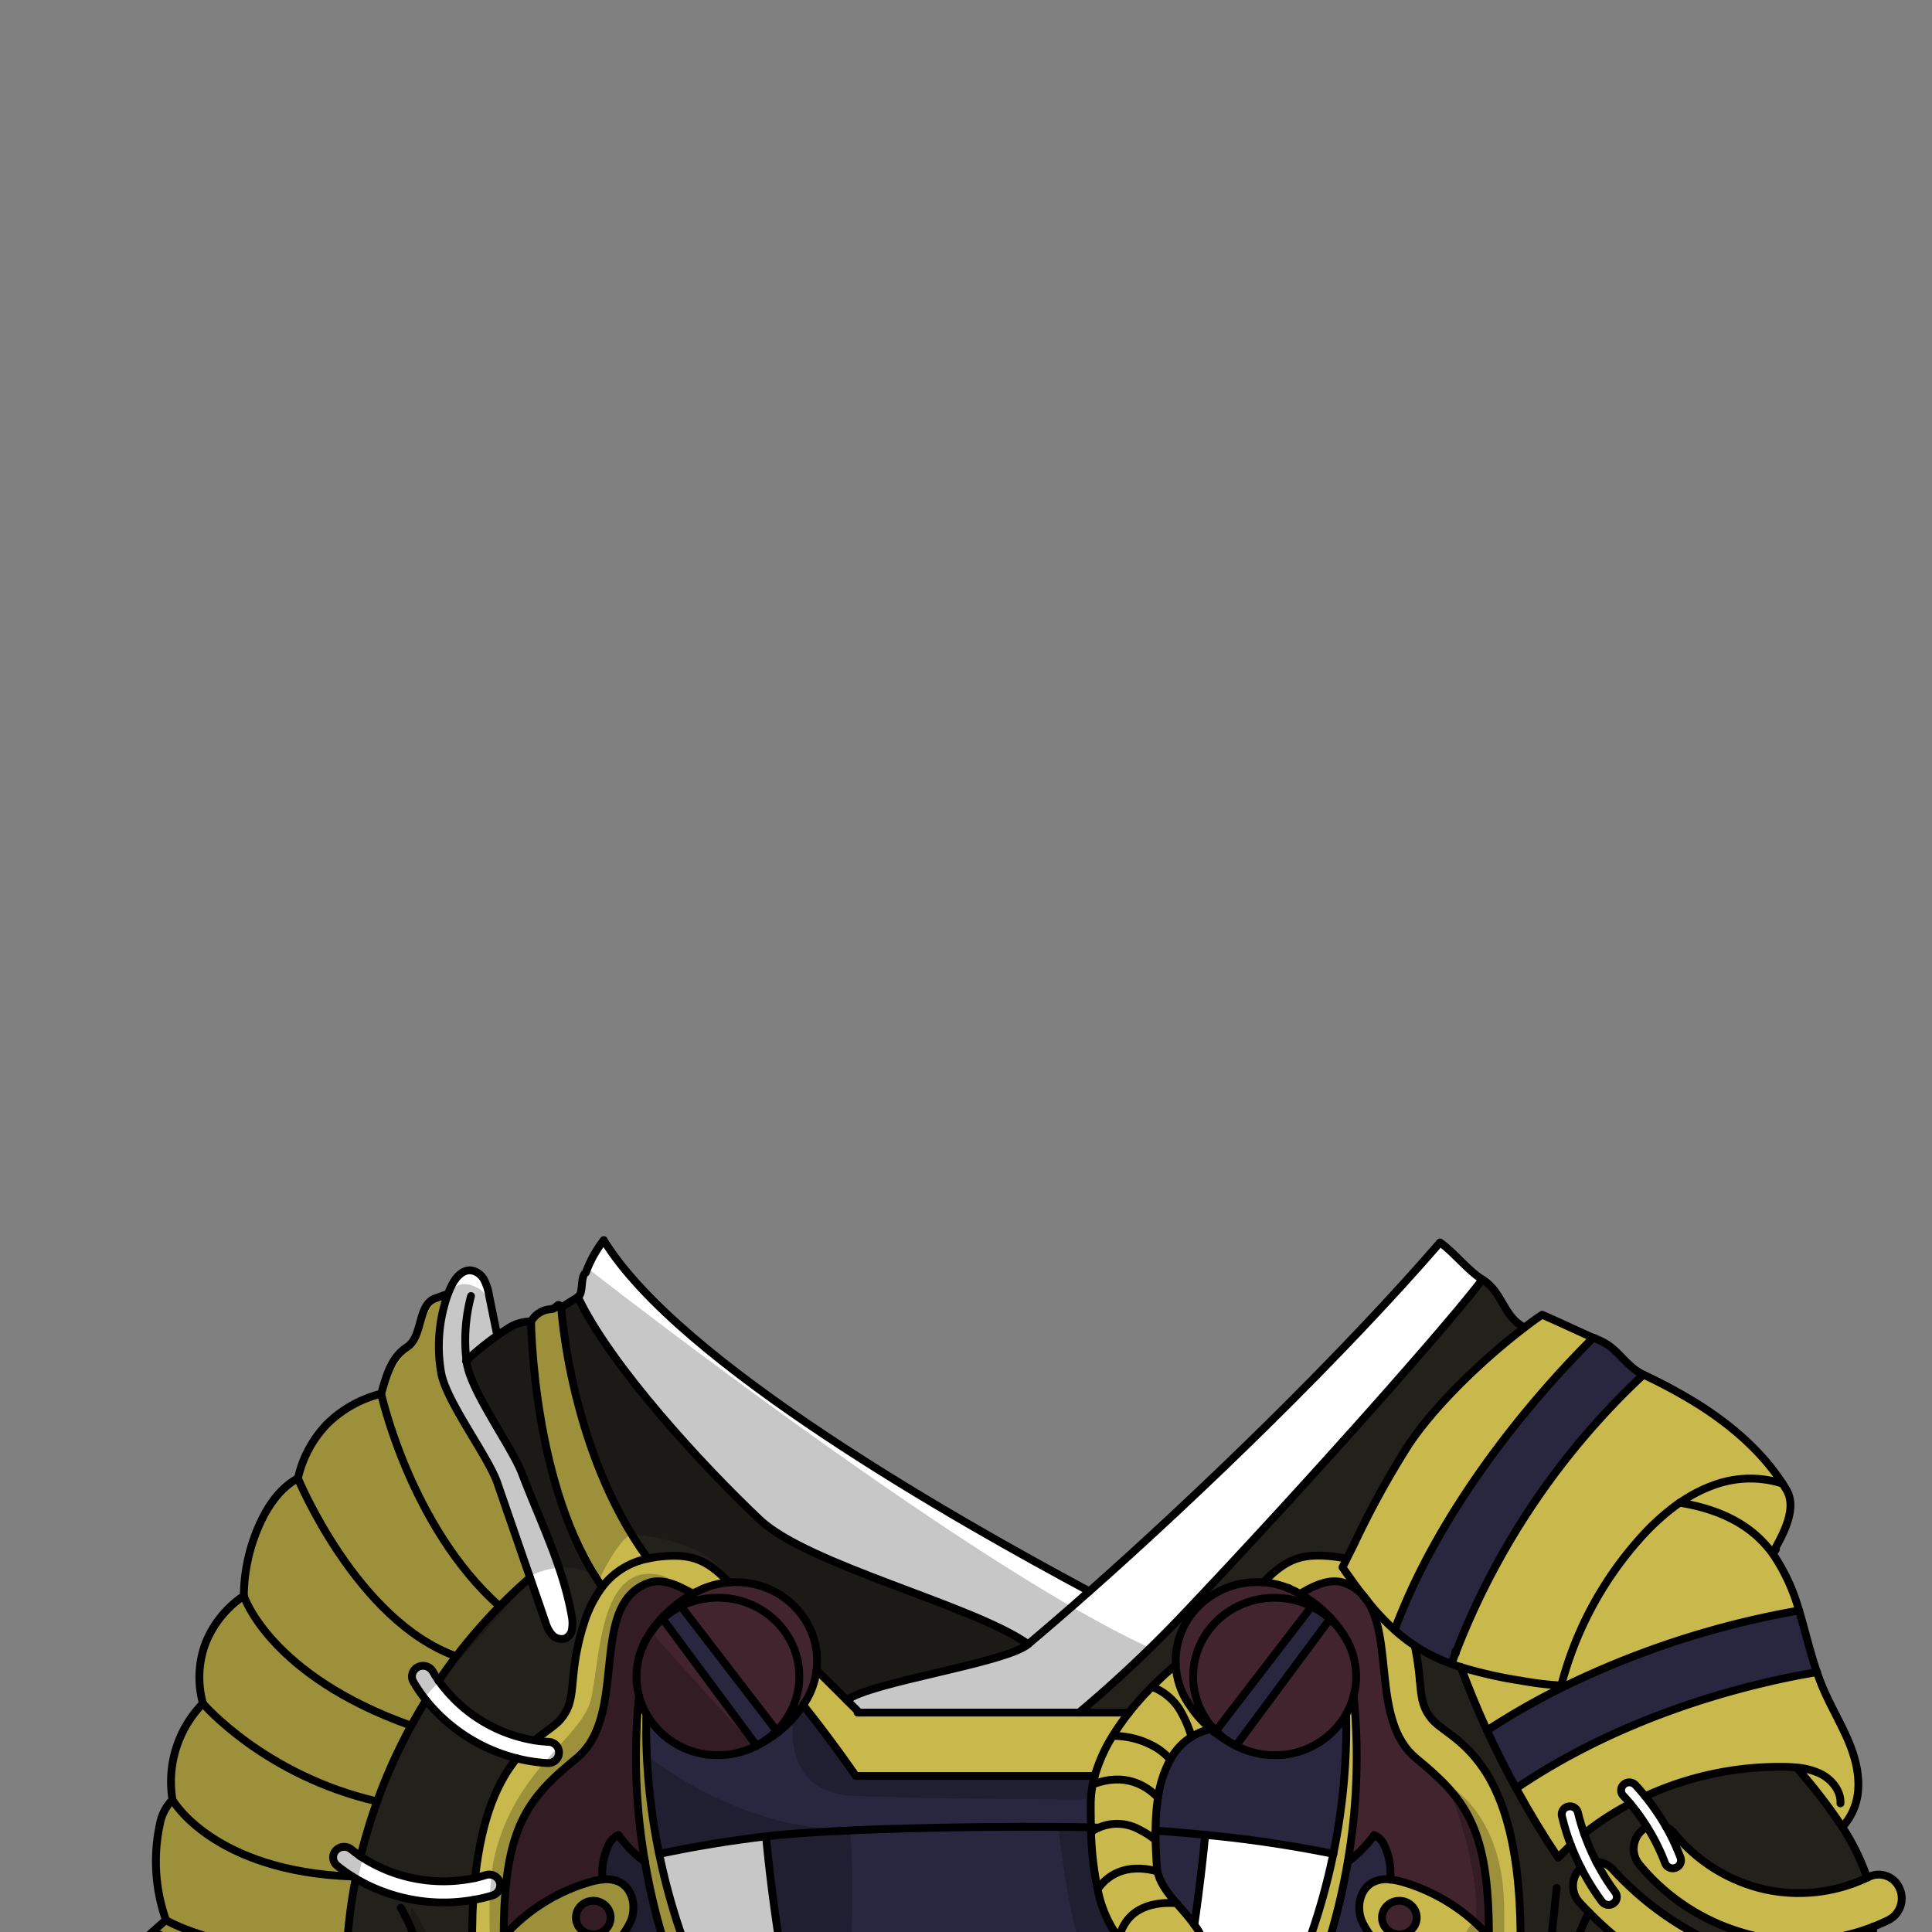 <svg xmlns="http://www.w3.org/2000/svg" viewBox="0 0 432 432">
  <rect x="0" y="0" width="432" height="432" fill="#808080" stroke="none"/>
  <defs>
    <style>.GUNDAN_FROG_OUTFIT_FROG_OUTFIT_3_cls-1{isolation:isolate;}.GUNDAN_FROG_OUTFIT_FROG_OUTFIT_3_cls-2{fill:#fff;}.GUNDAN_FROG_OUTFIT_FROG_OUTFIT_3_cls-3{fill:#c9b84c;}.GUNDAN_FROG_OUTFIT_FROG_OUTFIT_3_cls-4{fill:#7fff9f;}.GUNDAN_FROG_OUTFIT_FROG_OUTFIT_3_cls-5{fill:#42242e;}.GUNDAN_FROG_OUTFIT_FROG_OUTFIT_3_cls-6{fill:#29273f;}.GUNDAN_FROG_OUTFIT_FROG_OUTFIT_3_cls-7{fill:#22211c;}.GUNDAN_FROG_OUTFIT_FROG_OUTFIT_3_cls-8{fill:none;stroke:#000;stroke-linecap:round;stroke-linejoin:round;stroke-width:1.75px;}.GUNDAN_FROG_OUTFIT_FROG_OUTFIT_3_cls-9{opacity:0.22;mix-blend-mode:multiply;}</style>
  </defs>
  <g class="GUNDAN_FROG_OUTFIT_FROG_OUTFIT_3_cls-1">
    <g id="outfit">
      <path class="GUNDAN_FROG_OUTFIT_FROG_OUTFIT_3_cls-2" d="M122.69,389.49c-1-.06-2.09-.17-3.12-.33a32.85,32.85,0,0,1-21.49-13.32,25,25,0,0,1-1.38-2.18,2.51,2.51,0,0,0-3.34-.92,2.34,2.34,0,0,0-1,3.22,34.18,34.18,0,0,0,2.85,4.21,38,38,0,0,0,20.3,13,35.91,35.91,0,0,0,6.85,1.06h.15a2.37,2.37,0,0,0,.13-4.74Z" />
      <path class="GUNDAN_FROG_OUTFIT_FROG_OUTFIT_3_cls-2" d="M108.64,419.3c-.8.25-1.59.45-2.4.64a33.57,33.57,0,0,1-25.62-4.83c-.72-.5-1.43-1-2.1-1.57a2.51,2.51,0,0,0-3.46.3,2.31,2.31,0,0,0,.31,3.33,31.27,31.27,0,0,0,3.37,2.42c.25.16.52.33.79.48a37.75,37.75,0,0,0,10.68,4.3,38.27,38.27,0,0,0,15.62.48,32.83,32.83,0,0,0,4.3-1l.14-.05a2.38,2.38,0,0,0,1.54-1.86,2.24,2.24,0,0,0-.08-1.08A2.48,2.48,0,0,0,108.64,419.3Z" />
      <path class="GUNDAN_FROG_OUTFIT_FROG_OUTFIT_3_cls-2" d="M127.78,361.73c-1.88-11.22-7.13-21.61-11.2-32.29-2.3-6.05-11.72-18.7-12.39-25.09a58.3,58.3,0,0,1,7-5.73c-.62-3-1.23-6-1.85-9.06a10.75,10.75,0,0,0-1.16-3.51,3.9,3.9,0,0,0-3-2c-2-.06-3.46,1.84-4.3,3.62-.25.53-.49,1.08-.71,1.64a34.65,34.65,0,0,0-1.58,17.33c.9,6.39,10.52,18.85,12.64,25q3.66,10.61,7.31,21.17,1.69,4.9,3.38,9.8a7.87,7.87,0,0,0,1.44,2.84,2.85,2.85,0,0,0,3,.92,2.59,2.59,0,0,0,1.55-2.17A8,8,0,0,0,127.78,361.73Z" />
      <path class="GUNDAN_FROG_OUTFIT_FROG_OUTFIT_3_cls-3" d="M125.49,292.35c-1-1.44-.62.3-2.41.4a5.38,5.38,0,0,0-4.33,2.74s.36,37.54,15.91,59.32a16.87,16.87,0,0,1,10.19-6.34C127.46,324.7,125.49,292.35,125.49,292.35Z" />
      <path class="GUNDAN_FROG_OUTFIT_FROG_OUTFIT_3_cls-3" d="M98.55,306.65a34.65,34.65,0,0,1,1.58-17.33l-2.82,1c-4,1.48-2.71,8.54-6.3,10.89s-4.61,6.39-5.78,10.43a26.27,26.27,0,0,0-12.09,6.76,25.61,25.61,0,0,0-6.52,12.14c-4,2.2-6.65,6.09-8.5,10.13a39.85,39.85,0,0,0-3.6,16.16,23,23,0,0,0-8.59,10.67,21.82,21.82,0,0,0-.55,13.39,25,25,0,0,0-6.81,21.54,10.47,10.47,0,0,0-2.87,5.69,39.47,39.47,0,0,0,1.41,21.21c-1,.83-2,1.76-3,2.65,10.42,4.08,20.82,8.25,30.67,13.48,2,1.07,4,2.17,5.93,3.33,3.38-.75,6.71-2.89,6.69-5.94q0-4.08.23-8.16a114.94,114.94,0,0,1,1.92-14.65c-.27-.15-.54-.32-.79-.48a31.27,31.27,0,0,1-3.37-2.42,2.31,2.31,0,0,1-.31-3.33,2.51,2.51,0,0,1,3.46-.3c.67.55,1.38,1.07,2.1,1.57a123.53,123.53,0,0,1,3.71-12.31,120.17,120.17,0,0,1,7.61-16.9c1.06-1.94,2.16-3.85,3.32-5.73A34.18,34.18,0,0,1,92.41,376a2.34,2.34,0,0,1,1-3.22,2.51,2.51,0,0,1,3.34.92,25,25,0,0,0,1.38,2.18c1.25-1.86,2.57-3.69,3.93-5.48a121.13,121.13,0,0,1,9.7-11.19c2.17-2.21,4.44-4.35,6.79-6.38q-3.66-10.57-7.31-21.17C109.07,325.5,99.45,313,98.55,306.65Z" />
      <path class="GUNDAN_FROG_OUTFIT_FROG_OUTFIT_3_cls-4" d="M300.08,365a17,17,0,0,0-2.68-3l.15-.19A23.51,23.51,0,0,1,300.08,365Z" />
      <path class="GUNDAN_FROG_OUTFIT_FROG_OUTFIT_3_cls-3" d="M267.06,430.38c-1.22-1.71-2.66-3.28-4-4.84-1.95-2.25-3.69-4.51-4.23-7.1a9.52,9.52,0,0,1-.17-1.32c-.07-1.41-.21-3.39-.26-5.68,0-.67,0-1.38,0-2.11a51.33,51.33,0,0,1,.54-7.38,25.34,25.34,0,0,1,2.75-8.5,13.77,13.77,0,0,1,4.74-5.09,13.41,13.41,0,0,1,4.29-1.73,24.4,24.4,0,0,1-4.74-5.36c-.11-.16-.2-.31-.25-.39a1.41,1.41,0,0,0-.09-.15,17,17,0,0,1-2.64-7.31,8.18,8.18,0,0,1-.1-1.12c-1.24,1-3.18,2.71-5.37,4.93a64.5,64.5,0,0,0-5.08,5.71,56.2,56.2,0,0,0-3.65,5.22,35.26,35.26,0,0,0-4,8.94c-.17.63-.33,1.26-.45,1.9a23,23,0,0,0-.45,4.31c0,1.86,0,3.63.07,5.3l1.69.06a9.72,9.72,0,0,0-1.66.94,72.42,72.42,0,0,0,1.46,12.76,26.66,26.66,0,0,0,4.74,10.95h0c.43.52.85,1,1.3,1.47.24.25.48.51.7.78a16.89,16.89,0,0,0-4.27-.27,9.16,9.16,0,0,0-6.49,2.9,8.85,8.85,0,0,0-1.08,1.57c-3.1,5.78.22,13.58,8,15.8a17.42,17.42,0,0,0,5.68.56,19.49,19.49,0,0,0,8.14-2.05c.21-.11.42-.23.62-.36,5-3,6.95-8.45,7.15-15a11,11,0,0,0-.19-2.39A14.76,14.76,0,0,0,267.06,430.38Z" />
      <path class="GUNDAN_FROG_OUTFIT_FROG_OUTFIT_3_cls-3" d="M138.56,420.85a6.94,6.94,0,0,0-3.83-.59,16,16,0,0,0-3.14.67A41.14,41.14,0,0,0,112.65,433c0,2.05,0,4.24.13,6.57q.24,6.7.53,12.2c.28,5.49.57,10.13.88,14a83,83,0,0,1,22.17-22.58,12.69,12.69,0,0,0,3-2.54,3.83,3.83,0,0,0,.76-3.67,3.77,3.77,0,0,0-3-2.07,15.52,15.52,0,0,0,4-5.5C142.29,426.33,141.52,422.34,138.56,420.85Zm-5.9,4.17a3.76,3.76,0,1,1-3.88,3.76A3.82,3.82,0,0,1,132.66,425Zm0,17.64a2.22,2.22,0,1,1,2.29-2.22A2.26,2.26,0,0,1,132.66,442.66Z" />
      <path class="GUNDAN_FROG_OUTFIT_FROG_OUTFIT_3_cls-3" d="M314,420.93a17.06,17.06,0,0,0-3.14-.67,6.8,6.8,0,0,0-3.82.59c-3,1.49-3.75,5.48-2.59,8.52a15.52,15.52,0,0,0,4,5.5,3.77,3.77,0,0,0-3,2.07,3.83,3.83,0,0,0,.75,3.67,12.88,12.88,0,0,0,3,2.54,82.9,82.9,0,0,1,22.17,22.56c.31-3.84.61-8.46.88-13.95q.3-5.5.53-12.2c.09-2.33.12-4.51.14-6.56h0A41.24,41.24,0,0,0,314,420.93ZM312.9,425a3.76,3.76,0,1,1-3.89,3.76A3.82,3.82,0,0,1,312.9,425Zm0,17.64a2.22,2.22,0,1,1,2.29-2.22A2.26,2.26,0,0,1,312.9,442.66Z" />
      <path class="GUNDAN_FROG_OUTFIT_FROG_OUTFIT_3_cls-3" d="M147.89,348a24.32,24.32,0,0,0-3,.48,16.87,16.87,0,0,0-10.19,6.34,27.42,27.42,0,0,0-4.32,8.93c-.11.35-.21.7-.31,1-3.11,11.09-.82,15.13-4.69,19.68-1.19,1.4-3.32,2.64-5.77,4.7,1,.16,2.08.27,3.12.33a2.37,2.37,0,0,1-.13,4.74h-.15a35.91,35.91,0,0,1-6.85-1.06c-3.94,4.8-7.83,12.62-9.32,26.78.81-.19,1.6-.39,2.4-.64a2.48,2.48,0,0,1,3.09,1.53,2.24,2.24,0,0,1,.08,1.08,2.38,2.38,0,0,1-1.54,1.86l-.14.05a32.83,32.83,0,0,1-4.3,1c-.09,1.44-.17,2.94-.2,4.51-.2,7.48-.25,14.06-.19,19.78.17,17.69,1.28,27.28,1.77,30.66h8.38c-.3-2.1-.84-6.6-1.4-14.07-.31-3.84-.6-8.48-.88-14q-.3-5.5-.53-12.2c-.09-2.33-.12-4.52-.13-6.57a108.78,108.78,0,0,1,.44-11c1.26-13.41,5.25-19.49,12-25.61,1.19-1.06,2.46-2.14,3.82-3.26,11.85-9.74,2.43-34.39,16.13-39.23,2.68-.95,6.09.13,9.82,2.48.32-.19.63-.35.91-.49.64-.33,1.15-.55,1.48-.69l.16-.06.29-.12a17.88,17.88,0,0,1,5.38-1.22C158.08,348.73,154.8,347.33,147.89,348Z" />
      <path class="GUNDAN_FROG_OUTFIT_FROG_OUTFIT_3_cls-3" d="M301.05,348.55a24.07,24.07,0,0,0-3.38-.56c-6.91-.66-10.19.74-15.19,5.84a17.81,17.81,0,0,1,5.38,1.22h0l.22.08.22.1c.26.1.6.26,1,.47l.44.22c.28.14.58.3.91.49,0,0,0,0,0,0,3.74-2.35,7.13-3.43,9.81-2.48a10,10,0,0,1,4.35,2.92c-1.64-2.09-3.18-4.27-4.73-6.47C300.45,349.77,300.76,349.17,301.05,348.55Z" />
      <path class="GUNDAN_FROG_OUTFIT_FROG_OUTFIT_3_cls-3" d="M192.14,382.94l-2.78-2.76c-1.73-1.72-4.13-4.1-6.79-6.76a16.77,16.77,0,0,1-2.64,7.31,1.41,1.41,0,0,0-.09.15c-.05.08-.13.23-.24.39,6.83,8.59,11.76,15.83,11.76,15.83h53.45a35.26,35.26,0,0,1,4-8.94,56.2,56.2,0,0,1,3.65-5.22h-60.3Z" />
      <path class="GUNDAN_FROG_OUTFIT_FROG_OUTFIT_3_cls-3" d="M339.94,429.36c-.37-13.62-2.58-22.66-5.43-28.87a32.17,32.17,0,0,0-5.94-8.94c-3.46-3.62-6.75-5.22-8.35-7.09-2.23-2.62-2.41-5.07-2.75-8.8h0a61.61,61.61,0,0,0-1.14-7.76,37.62,37.62,0,0,1-4.48-3.47,54.39,54.39,0,0,1-6.3-6.75c6.19,8.67,1.17,27.31,11.11,35.48,10.92,9,16.33,15.32,16.27,39.83h0c0,2.05-.05,4.23-.14,6.56q-.24,6.7-.53,12.2c-.27,5.49-.57,10.11-.88,13.95-.56,7.49-1.1,12-1.38,14.09h8.36c.49-3.38,1.6-13,1.77-30.66C340.18,443.42,340.13,436.84,339.94,429.36Z" />
      <ellipse class="GUNDAN_FROG_OUTFIT_FROG_OUTFIT_3_cls-5" cx="132.66" cy="428.78" rx="3.88" ry="3.76" />
      <ellipse class="GUNDAN_FROG_OUTFIT_FROG_OUTFIT_3_cls-5" cx="312.9" cy="428.78" rx="3.88" ry="3.76" />
      <path class="GUNDAN_FROG_OUTFIT_FROG_OUTFIT_3_cls-5" d="M164.5,353.77c-.47,0-.95,0-1.42.06a17.88,17.88,0,0,0-5.38,1.22l-.29.12-.16.06c-.33.14-.84.36-1.48.69-.28.14-.59.3-.91.49-3.73-2.35-7.14-3.43-9.82-2.48-13.7,4.84-4.28,29.49-16.13,39.23-1.36,1.12-2.63,2.2-3.82,3.26-6.75,6.12-10.74,12.2-12,25.61a108.78,108.78,0,0,0-.44,11,41.14,41.14,0,0,1,18.94-12.06,16,16,0,0,1,3.14-.67A14.27,14.27,0,0,1,136,412.7a4.32,4.32,0,0,1,2.32-2.39,27.43,27.43,0,0,0,5.92,6,137.76,137.76,0,0,1-1.33-37.11,17.1,17.1,0,0,0,1.63,4,18.29,18.29,0,0,0,16,9.21,18.59,18.59,0,0,0,8.59-2.07l.08-.05-21-28.38a18.3,18.3,0,0,0-2.63,2.93,26,26,0,0,1,2.48-3.12l.15.19a17.88,17.88,0,0,1,4.1-2.79L173.67,387l.27.35a25,25,0,0,0,5.66-6.11c.11-.16.19-.31.24-.39a1.41,1.41,0,0,1,.09-.15,16.77,16.77,0,0,0,2.64-7.31,13.94,13.94,0,0,0,.14-2.05C182.71,361.65,174.56,353.77,164.5,353.77Zm-21.77,17.41a16.61,16.61,0,0,1,.94-2.95A16.61,16.61,0,0,0,142.73,371.18Z" />
      <path class="GUNDAN_FROG_OUTFIT_FROG_OUTFIT_3_cls-5" d="M316.65,393.16c-9.94-8.17-4.92-26.81-11.11-35.48a.15.15,0,0,1-.05-.06l-.57-.71-.05-.06a10,10,0,0,0-4.35-2.92c-2.68-.95-6.07.13-9.81,2.48,0,0,0,0,0,0-.33-.19-.63-.35-.91-.49l-.44-.22c-.44-.21-.78-.37-1-.47l-.16-.06-.06,0-.22-.08h0a17.81,17.81,0,0,0-5.38-1.22c-.47,0-.94-.06-1.42-.06a18.47,18.47,0,0,0-13.48,5.77,17.22,17.22,0,0,0-4.73,11.83c0,.31,0,.62,0,.93a8.18,8.18,0,0,0,.1,1.12,17,17,0,0,0,2.64,7.31,1.41,1.41,0,0,1,.09.15c0,.08.14.23.25.39a24.4,24.4,0,0,0,4.74,5.36c.29.25.6.5.92.75l.26-.35,21.41-27.86a17.88,17.88,0,0,1,4.1,2.79l.15-.19a23.51,23.51,0,0,1,2.53,3.19,17,17,0,0,0-2.68-3l-21,28.38.08.05a18.59,18.59,0,0,0,8.59,2.07,18.29,18.29,0,0,0,16-9.21,17.16,17.16,0,0,0,1.64-4.09,138.61,138.61,0,0,1-1.32,37.17,28.06,28.06,0,0,0,5.9-6,4.32,4.32,0,0,1,2.32,2.39,14.39,14.39,0,0,1,1.26,7.56,17.06,17.06,0,0,1,3.14.67A41.24,41.24,0,0,1,332.92,433C333,408.48,327.57,402.14,316.65,393.16Zm-14.76-24.93a16.61,16.61,0,0,1,.94,2.95A16.61,16.61,0,0,0,301.89,368.23Z" />
      <path class="GUNDAN_FROG_OUTFIT_FROG_OUTFIT_3_cls-2" d="M375.76,415.36a49.69,49.69,0,0,0-3.21-6.86,52.43,52.43,0,0,0-4.68-6.85c-.7-.86-1.42-1.71-2.18-2.51a1.88,1.88,0,0,0-2.6-.14,1.74,1.74,0,0,0-.14,2.51c.54.58,1.07,1.17,1.58,1.79a46.65,46.65,0,0,1,7.77,13.28,1.84,1.84,0,0,0,1.73,1.17,1.66,1.66,0,0,0,.62-.11A1.77,1.77,0,0,0,375.76,415.36Z" />
      <path class="GUNDAN_FROG_OUTFIT_FROG_OUTFIT_3_cls-2" d="M356.94,416.32a49.81,49.81,0,0,1-2.72-6.28,47.15,47.15,0,0,1-1.41-4.76,1.83,1.83,0,0,0-2.2-1.33,1.78,1.78,0,0,0-1.38,2.14,51.79,51.79,0,0,0,2,6.49c.67,1.72,1.43,3.42,2.26,5.05a53.49,53.49,0,0,0,4.69,7.58,1.89,1.89,0,0,0,1.5.73,1.82,1.82,0,0,0,1.06-.33,1.74,1.74,0,0,0,.42-2.49A48.05,48.05,0,0,1,356.94,416.32Z" />
      <path class="GUNDAN_FROG_OUTFIT_FROG_OUTFIT_3_cls-6" d="M301,383.25a18.29,18.29,0,0,1-16,9.21,18.59,18.59,0,0,1-8.59-2.07l-.08-.05a28,28,0,0,1-4.74-3c-.32-.25-.63-.5-.92-.75a13.41,13.41,0,0,0-4.29,1.73,13.77,13.77,0,0,0-4.74,5.09,25.34,25.34,0,0,0-2.75,8.5,51.33,51.33,0,0,0-.54,7.38c0,.73,0,1.44,0,2.11.05,2.29.19,4.27.26,5.68a9.52,9.52,0,0,0,.17,1.32c.54,2.59,2.28,4.85,4.23,7.1,1.35,1.56,2.79,3.13,4,4.84,1.31-9,2.08-16.42,2.43-20.1a273,273,0,0,1,28.68,4.25A139.84,139.84,0,0,0,301,383.25Z" />
      <path class="GUNDAN_FROG_OUTFIT_FROG_OUTFIT_3_cls-6" d="M254.09,456.14a17.42,17.42,0,0,1-5.68-.56c-7.82-2.22-11.14-10-8-15.8a8.85,8.85,0,0,1,1.08-1.57,9.16,9.16,0,0,1,6.49-2.9,16.89,16.89,0,0,1,4.27.27c-.22-.27-.46-.53-.7-.78-.45-.46-.87-.95-1.3-1.47h0a26.66,26.66,0,0,1-4.74-10.95A72.42,72.42,0,0,1,244,409.61l0-1c-.07-1.67-.08-3.44-.07-5.3a23,23,0,0,1,.45-4.31c.12-.64.28-1.27.45-1.9H191.36s-4.93-7.24-11.76-15.83a25,25,0,0,1-5.66,6.11,27.48,27.48,0,0,1-4.75,3l-.08.05a18.59,18.59,0,0,1-8.59,2.07,18.29,18.29,0,0,1-16-9.21,140,140,0,0,0,2.87,31.28h0c8-1.72,16-3,23.87-3.94,1,10.49,5.18,48.1,14.55,69.21H254.9c3.25-7.31,5.87-16.61,8-26.07-.2.13-.41.25-.62.36A19.49,19.49,0,0,1,254.09,456.14Z" />
      <path class="GUNDAN_FROG_OUTFIT_FROG_OUTFIT_3_cls-6" d="M152.26,359.17a17.88,17.88,0,0,0-4.1,2.79l21,28.38a18.13,18.13,0,0,0,4.48-3.31Z" />
      <path class="GUNDAN_FROG_OUTFIT_FROG_OUTFIT_3_cls-6" d="M293.3,359.17,271.89,387a18.13,18.13,0,0,0,4.48,3.31l21-28.38A17.88,17.88,0,0,0,293.3,359.17Z" />
      <path class="GUNDAN_FROG_OUTFIT_FROG_OUTFIT_3_cls-6" d="M144.22,416.32a27.43,27.43,0,0,1-5.92-6A4.32,4.32,0,0,0,136,412.7a14.27,14.27,0,0,0-1.25,7.56,6.94,6.94,0,0,1,3.83.59c3,1.49,3.73,5.48,2.58,8.52a15.52,15.52,0,0,1-4,5.5,3.77,3.77,0,0,1,3,2.07,3.83,3.83,0,0,1-.76,3.67,12.69,12.69,0,0,1-3,2.54,83,83,0,0,0-22.17,22.58c.56,7.47,1.1,12,1.4,14.07h52.34v-5.74a141.92,141.92,0,0,1-23.71-57.73Z" />
      <path class="GUNDAN_FROG_OUTFIT_FROG_OUTFIT_3_cls-6" d="M309.2,443.15a12.88,12.88,0,0,1-3-2.54,3.83,3.83,0,0,1-.75-3.67,3.77,3.77,0,0,1,3-2.07,15.52,15.52,0,0,1-4-5.5c-1.16-3-.39-7,2.59-8.52a6.8,6.8,0,0,1,3.82-.59,14.39,14.39,0,0,0-1.26-7.56,4.32,4.32,0,0,0-2.32-2.39,28.06,28.06,0,0,1-5.9,6,142.29,142.29,0,0,1-23.73,57.73v5.74H330c.28-2.1.82-6.6,1.38-14.09A82.9,82.9,0,0,0,309.2,443.15Z" />
      <path class="GUNDAN_FROG_OUTFIT_FROG_OUTFIT_3_cls-6" d="M402.25,360.11a197.25,197.25,0,0,0-52.1,16.78l-1.2.59a162.58,162.58,0,0,0-16.45,9.45q3,6.54,6.47,12.87a8.68,8.68,0,0,0,.84-.48c17.06-11.4,35.39-18,49.53-21.75,6.84-1.81,12.69-3,16.93-3.66C404.72,369.38,403.66,364.69,402.25,360.11Z" />
      <path class="GUNDAN_FROG_OUTFIT_FROG_OUTFIT_3_cls-6" d="M316.44,368a39.71,39.71,0,0,0,8.1,4,7.76,7.76,0,0,0,.46-1c.17-.45.34-.91.52-1.36a167.57,167.57,0,0,1,42-62.25c-4.21-2-5.49-5.8-9.78-7.66-.48-.2-.94-.42-1.41-.63-16.94,16.87-33.43,38.78-42.54,60.59q-1,2.37-1.9,4.75a37.62,37.62,0,0,0,4.48,3.47Z" />
      <path class="GUNDAN_FROG_OUTFIT_FROG_OUTFIT_3_cls-7" d="M118.75,295.49a9.19,9.19,0,0,0-5.3,1.64c-.76.48-1.52,1-2.26,1.49a58.3,58.3,0,0,0-7,5.73c.67,6.39,10.09,19,12.39,25.09,4.07,10.68,9.32,21.07,11.2,32.29a8,8,0,0,1,0,2.45,2.59,2.59,0,0,1-1.55,2.17,2.85,2.85,0,0,1-3-.92,7.87,7.87,0,0,1-1.44-2.84q-1.68-4.89-3.38-9.8c-2.35,2-4.62,4.17-6.79,6.38a121.13,121.13,0,0,0-9.7,11.19c-1.36,1.79-2.68,3.62-3.93,5.48a32.85,32.85,0,0,0,21.49,13.32c2.45-2.06,4.58-3.3,5.77-4.7,3.87-4.55,1.58-8.59,4.69-19.68h0c.1-.34.2-.69.31-1a27.42,27.42,0,0,1,4.32-8.93C119.11,333,118.75,295.49,118.75,295.49Z" />
      <path class="GUNDAN_FROG_OUTFIT_FROG_OUTFIT_3_cls-7" d="M105.63,429.36c0-1.57.11-3.07.2-4.51a38.27,38.27,0,0,1-15.62-.48,37.75,37.75,0,0,1-10.68-4.3,114.94,114.94,0,0,0-1.92,14.65q-.27,4.08-.23,8.16c0,3.05-3.31,5.19-6.69,5.94a96,96,0,0,1,22.48,18s2.1,2.83,4.35,6.39A8,8,0,0,0,95.81,475a7.63,7.63,0,0,0-1.16,3.11l-1.15-.78c-2.29-3.23-4.67-6.35-4.67-6.35-7.89-8.8-17.85-15.69-28.4-21.3a245,245,0,0,0-24.55-11.06,58,58,0,0,1-7.81,10.48l.34-.18c.77,4.14,2.3,7.9,5.48,10.77a14,14,0,0,0-9.61,8.18c-1.11,2.91-.78,6.31,1.57,8.45l-4.56,3.47h85.92c-.49-3.38-1.6-13-1.77-30.66C105.38,443.42,105.43,436.84,105.63,429.36Z" />
      <path class="GUNDAN_FROG_OUTFIT_FROG_OUTFIT_3_cls-7" d="M95.26,380.17C94.1,382.05,93,384,91.94,385.9a120.17,120.17,0,0,0-7.61,16.9,123.53,123.53,0,0,0-3.71,12.31,33.57,33.57,0,0,0,25.62,4.83c1.49-14.16,5.38-22,9.32-26.78A38,38,0,0,1,95.26,380.17Z" />
      <path class="GUNDAN_FROG_OUTFIT_FROG_OUTFIT_3_cls-7" d="M129.22,290l-3.73,2.32s2,32.35,19.36,56.12a24.32,24.32,0,0,1,3-.48c6.91-.66,10.19.74,15.19,5.84.47,0,.95-.06,1.42-.06,10.06,0,18.21,7.88,18.21,17.6a13.94,13.94,0,0,1-.14,2.05c2.66,2.66,5.06,5,6.79,6.76,5.14-4.09,35.49-8.27,40.53-12.53-12.12-8.65-49.25-17.64-60-27.83C157.32,328,136.46,305.43,129.22,290Z" />
      <path class="GUNDAN_FROG_OUTFIT_FROG_OUTFIT_3_cls-7" d="M374.36,409.93a36.65,36.65,0,0,0,20.18,12.52,35.61,35.61,0,0,0,22.94-2.59,49.91,49.91,0,0,0-5.54-11.32c-.15-.26-.31-.51-.49-.77a124.46,124.46,0,0,0-9.73-12.54c-1-.1-2-.15-2.92-.16a72.09,72.09,0,0,0-30.93,6.58,52.43,52.43,0,0,1,4.68,6.85A5.24,5.24,0,0,1,374.36,409.93Z" />
      <path class="GUNDAN_FROG_OUTFIT_FROG_OUTFIT_3_cls-7" d="M338.35,479.8H428.5a17,17,0,0,1-4.26-18.93,6.14,6.14,0,0,1-3.49-3.75A17.09,17.09,0,0,1,420,452c0-.37,0-.75-.06-1.12a77.33,77.33,0,0,1-33.18-3.57,79.76,79.76,0,0,1-31.41-19.69c-.75-.74-1.46-1.5-2.17-2.27a5.48,5.48,0,0,1,.2-7.54l.17-.16c-.83-1.63-1.59-3.33-2.26-5.05-1,.89-1.93,1.83-2.85,2.79q-5.07-7.58-9.43-15.57-3.48-6.32-6.47-12.87-3.21-7-5.88-14.22c-.7-.22-1.4-.46-2.08-.71a39.71,39.71,0,0,1-8.1-4l-.12-.08a61.61,61.61,0,0,1,1.14,7.76h0c.34,3.73.52,6.18,2.75,8.8,1.6,1.87,4.89,3.47,8.35,7.09a32.17,32.17,0,0,1,5.94,8.94c2.85,6.21,5.06,15.25,5.43,28.87.19,7.48.24,14.06.18,19.78C340,466.83,338.84,476.42,338.35,479.8Z" />
      <path class="GUNDAN_FROG_OUTFIT_FROG_OUTFIT_3_cls-7" d="M360.61,418a69.87,69.87,0,0,0,29.27,19.14,67.93,67.93,0,0,0,29.43,3.08c-.17-3.12-.36-6.24-.53-9.36a45.58,45.58,0,0,1-26.41,2,46.93,46.93,0,0,1-25.85-16,5.49,5.49,0,0,1,.59-7.53,4.58,4.58,0,0,1,1.2-.78,45.12,45.12,0,0,0-3.78-5.23A64.17,64.17,0,0,0,354.22,410a49.81,49.81,0,0,0,2.72,6.28A5,5,0,0,1,360.61,418Z" />
      <path class="GUNDAN_FROG_OUTFIT_FROG_OUTFIT_3_cls-7" d="M340.8,296.79c-4.78-2.54-4.74-7.87-9.33-10.7-8.47,11.17-40.46,47-64.77,72.67a286.34,286.34,0,0,1-25.43,24.18h11.17a64.5,64.5,0,0,1,5.08-5.71c2.19-2.22,4.13-3.9,5.37-4.93,0-.31,0-.62,0-.93a17.22,17.22,0,0,1,4.73-11.83,18.47,18.47,0,0,1,13.48-5.77c.48,0,.95,0,1.42.06,5-5.1,8.28-6.5,15.19-5.84a24.07,24.07,0,0,1,3.38.56c.61-1.22,1.23-2.44,1.83-3.67a199.35,199.35,0,0,1,12-21.82C321.06,313.79,331.85,303.62,340.8,296.79Z" />
      <path class="GUNDAN_FROG_OUTFIT_FROG_OUTFIT_3_cls-3" d="M147.39,414.53a140,140,0,0,1-2.87-31.28,17.1,17.1,0,0,1-1.63-4,137.76,137.76,0,0,0,1.33,37.11h0a141.92,141.92,0,0,0,23.71,57.73v5.74h7.3v-5.33a143.49,143.49,0,0,1-27.83-59.94Z" />
      <path class="GUNDAN_FROG_OUTFIT_FROG_OUTFIT_3_cls-3" d="M301,383.25a139.84,139.84,0,0,1-2.87,31.28,143.57,143.57,0,0,1-27.84,59.94v5.33h7.3v-5.74a142.29,142.29,0,0,0,23.73-57.73,138.61,138.61,0,0,0,1.32-37.17A17.16,17.16,0,0,1,301,383.25Z" />
      <path class="GUNDAN_FROG_OUTFIT_FROG_OUTFIT_3_cls-3" d="M430.43,443.66a5.17,5.17,0,0,0-6-4.26c-1.7.33-3.4.6-5.11.81a67.93,67.93,0,0,1-29.43-3.08A69.87,69.87,0,0,1,360.61,418a5,5,0,0,0-3.67-1.67,48.05,48.05,0,0,0,4.24,6.8,1.74,1.74,0,0,1-.42,2.49,1.82,1.82,0,0,1-1.06.33,1.89,1.89,0,0,1-1.5-.73,53.49,53.49,0,0,1-4.69-7.58l-.17.16a5.48,5.48,0,0,0-.2,7.54c.71.77,1.42,1.53,2.17,2.27a79.76,79.76,0,0,0,31.41,19.69,77.33,77.33,0,0,0,33.18,3.57c2.15-.23,4.3-.55,6.43-1A5.32,5.32,0,0,0,430.43,443.66Z" />
      <path class="GUNDAN_FROG_OUTFIT_FROG_OUTFIT_3_cls-3" d="M394.54,422.45a36.65,36.65,0,0,1-20.18-12.52,5.24,5.24,0,0,0-1.81-1.43,49.69,49.69,0,0,1,3.21,6.86,1.77,1.77,0,0,1-1.11,2.28,1.66,1.66,0,0,1-.62.11,1.84,1.84,0,0,1-1.73-1.17,44.67,44.67,0,0,0-4-8.05,4.58,4.58,0,0,0-1.2.78,5.49,5.49,0,0,0-.59,7.53,46.93,46.93,0,0,0,25.85,16,45.58,45.58,0,0,0,26.41-2c1.19-.46,2.35-1,3.5-1.53a5.42,5.42,0,0,0,2.45-7.1,5.05,5.05,0,0,0-6.84-2.55l-.41.19A35.61,35.61,0,0,1,394.54,422.45Z" />
      <path class="GUNDAN_FROG_OUTFIT_FROG_OUTFIT_3_cls-3" d="M349.11,376.86c.34,0,.69,0,1,0a197.25,197.25,0,0,1,52.1-16.78,1.39,1.39,0,0,0-.06-.19,43,43,0,0,0-5.78-12.46l.69-1-.38.19c2.29-4.12,5.13-9.52,2.7-13.57-.27-.46-.56-.91-.84-1.36h0c-4.69-7.21-11.47-13-18.87-17.71a116.55,116.55,0,0,0-12.24-6.65,167.57,167.57,0,0,0-42,62.25c-.18.45-.35.91-.52,1.36a7.76,7.76,0,0,1-.46,1c.68.25,1.38.49,2.08.71q2.65,7.23,5.88,14.22A162.58,162.58,0,0,1,349,377.48Zm28.56-42.16c-.71.42-1.4.87-2.07,1.34h0C376.27,335.57,377,335.12,377.67,334.7Z" />
      <path class="GUNDAN_FROG_OUTFIT_FROG_OUTFIT_3_cls-3" d="M344.79,293.9c-1.36.93-2.68,1.89-4,2.89-8.95,6.83-19.74,17-25.91,26.27a199.35,199.35,0,0,0-12,21.82c-.6,1.23-1.22,2.45-1.83,3.67-.29.62-.6,1.22-.91,1.83,1.55,2.2,3.09,4.38,4.73,6.47l.05.06a6.56,6.56,0,0,1,.57.71.15.15,0,0,0,.05.06,54.39,54.39,0,0,0,6.3,6.75q.9-2.39,1.9-4.75c9.11-21.81,25.6-43.72,42.54-60.59C352.42,297.38,348.69,295.59,344.79,293.9Z" />
      <path class="GUNDAN_FROG_OUTFIT_FROG_OUTFIT_3_cls-3" d="M350.61,404a1.83,1.83,0,0,1,2.2,1.33,47.15,47.15,0,0,0,1.41,4.76,64.17,64.17,0,0,1,10.31-6.74c-.51-.62-1-1.21-1.58-1.79a1.74,1.74,0,0,1,.14-2.51,1.88,1.88,0,0,1,2.6.14c.76.8,1.48,1.65,2.18,2.51a72.09,72.09,0,0,1,30.93-6.58c1,0,1.95.06,2.92.16a124.46,124.46,0,0,1,9.73,12.54c.18.26.34.51.49.77a13.63,13.63,0,0,0,3.57-8.67c.21-4-1-7.95-2.67-11.64s-3.7-7.18-5.27-10.89c-.48-1.13-.89-2.27-1.3-3.43-4.24.7-10.09,1.85-16.93,3.66-14.14,3.76-32.47,10.35-49.53,21.75a8.68,8.68,0,0,1-.84.48q4.35,8,9.43,15.57c.92-1,1.87-1.9,2.85-2.79a51.79,51.79,0,0,1-2-6.49A1.78,1.78,0,0,1,350.61,404Z" />
      <path class="GUNDAN_FROG_OUTFIT_FROG_OUTFIT_3_cls-2" d="M147.4,414.53a143.49,143.49,0,0,0,27.83,59.94v5.33h10.59c-9.37-21.11-13.54-58.72-14.55-69.21C163.42,411.53,155.44,412.81,147.4,414.53Z" />
      <path class="GUNDAN_FROG_OUTFIT_FROG_OUTFIT_3_cls-2" d="M267.06,430.38a14.76,14.76,0,0,1,2.75,6,11,11,0,0,1,.19,2.39c-.2,6.54-2.1,12-7.15,15-2.08,9.46-4.7,18.76-8,26.07h15.43v-5.33a143.57,143.57,0,0,0,27.84-59.94,273,273,0,0,0-28.68-4.25C269.14,414,268.37,421.38,267.06,430.38Z" />
      <path class="GUNDAN_FROG_OUTFIT_FROG_OUTFIT_3_cls-2" d="M331.47,286.09c-3.24-2-6.36-6.1-9.47-8.28-21.87,25.27-53.29,55.77-78.43,78C214.51,340.25,151.88,305,135,277.31a26.38,26.38,0,0,0-4,7.24c-1.34.84-.43,4.62-1.78,5.48,7.24,15.4,28.1,37.94,40.65,49.79,10.77,10.19,47.9,19.18,60,27.83-5,4.26-35.39,8.44-40.53,12.53l2.78,2.76h49.13a286.34,286.34,0,0,0,25.43-24.18C291,333.11,323,297.26,331.47,286.09Z" />
      <path class="GUNDAN_FROG_OUTFIT_FROG_OUTFIT_3_cls-8" d="M135,277.31c16.89,27.67,79.52,62.94,108.58,78.51" />
      <path class="GUNDAN_FROG_OUTFIT_FROG_OUTFIT_3_cls-8" d="M129.22,290c7.24,15.4,28.1,37.94,40.65,49.79,10.77,10.19,47.9,19.18,60,27.83" />
      <path class="GUNDAN_FROG_OUTFIT_FROG_OUTFIT_3_cls-8" d="M80.62,415.11a123.53,123.53,0,0,1,3.71-12.31,120.17,120.17,0,0,1,7.61-16.9c1.06-1.94,2.16-3.85,3.32-5.73" />
      <path class="GUNDAN_FROG_OUTFIT_FROG_OUTFIT_3_cls-8" d="M79.53,420.07a114.94,114.94,0,0,0-1.92,14.65q-.27,4.08-.23,8.16c0,3.05-3.31,5.19-6.69,5.94" />
      <path class="GUNDAN_FROG_OUTFIT_FROG_OUTFIT_3_cls-8" d="M98.08,375.84c1.25-1.86,2.57-3.69,3.93-5.48a121.13,121.13,0,0,1,9.7-11.19c2.17-2.21,4.44-4.35,6.79-6.38" />
      <path class="GUNDAN_FROG_OUTFIT_FROG_OUTFIT_3_cls-8" d="M111.19,298.62c-.62-3-1.23-6-1.85-9.06a10.75,10.75,0,0,0-1.16-3.51,3.9,3.9,0,0,0-3-2c-2-.06-3.46,1.84-4.3,3.62-.25.53-.49,1.08-.71,1.64a34.65,34.65,0,0,0-1.58,17.33c.9,6.39,10.52,18.85,12.64,25q3.66,10.61,7.31,21.17,1.69,4.9,3.38,9.8a7.87,7.87,0,0,0,1.44,2.84,2.86,2.86,0,0,0,3,.92,2.59,2.59,0,0,0,1.55-2.17,8,8,0,0,0,0-2.45c-1.88-11.22-7.13-21.61-11.2-32.29-2.3-6.05-11.72-18.7-12.39-25.09a38.47,38.47,0,0,1,1-14.57" />
      <path class="GUNDAN_FROG_OUTFIT_FROG_OUTFIT_3_cls-8" d="M100.13,289.32l-2.82,1c-4,1.48-2.71,8.54-6.3,10.89s-4.61,6.39-5.78,10.43a26.27,26.27,0,0,0-12.09,6.76,25.61,25.61,0,0,0-6.52,12.14c-4,2.2-6.65,6.09-8.5,10.13a39.85,39.85,0,0,0-3.6,16.16,23,23,0,0,0-8.59,10.67,21.82,21.82,0,0,0-.55,13.39,25,25,0,0,0-6.81,21.54,10.47,10.47,0,0,0-2.87,5.69,39.47,39.47,0,0,0,1.41,21.21c-1,.83-2,1.76-3,2.65-.45.39-.9.79-1.34,1.16-.9.75-1.09,2-1.6,3.05l-.08.5" />
      <path class="GUNDAN_FROG_OUTFIT_FROG_OUTFIT_3_cls-8" d="M34.09,432c10.42,4.08,20.82,8.25,30.67,13.48,2,1.07,4,2.17,5.93,3.33a96,96,0,0,1,22.48,18s2.1,2.83,4.35,6.39a62.83,62.83,0,0,1,3.7,6.61" />
      <path class="GUNDAN_FROG_OUTFIT_FROG_OUTFIT_3_cls-8" d="M85.23,311.67s6.57,29.81,26.48,47.5" />
      <path class="GUNDAN_FROG_OUTFIT_FROG_OUTFIT_3_cls-8" d="M66.62,330.57S79.69,362.34,102,370.36" />
      <path class="GUNDAN_FROG_OUTFIT_FROG_OUTFIT_3_cls-8" d="M54.52,356.86s5.71,17.77,37.41,29" />
      <path class="GUNDAN_FROG_OUTFIT_FROG_OUTFIT_3_cls-8" d="M45.38,380.92S59.13,397,84.32,402.8" />
      <path class="GUNDAN_FROG_OUTFIT_FROG_OUTFIT_3_cls-8" d="M38.57,402.46s9,16,40.17,17.13" />
      <path class="GUNDAN_FROG_OUTFIT_FROG_OUTFIT_3_cls-8" d="M37.11,429.36s15.59,9.2,40.5,5.36" />
      <path class="GUNDAN_FROG_OUTFIT_FROG_OUTFIT_3_cls-8" d="M135,277.31a26.38,26.38,0,0,0-4,7.24c-1.34.84-.43,4.62-1.78,5.48l-3.73,2.32c-1-1.44-.62.3-2.41.4a5.38,5.38,0,0,0-4.33,2.74,9.19,9.19,0,0,0-5.3,1.64c-.76.48-1.52,1-2.26,1.49a58.3,58.3,0,0,0-7,5.73" />
      <path class="GUNDAN_FROG_OUTFIT_FROG_OUTFIT_3_cls-8" d="M144.85,348.47c-17.39-23.77-19.36-56.12-19.36-56.12" />
      <path class="GUNDAN_FROG_OUTFIT_FROG_OUTFIT_3_cls-8" d="M134.66,354.81c-15.55-21.78-15.91-59.32-15.91-59.32" />
      <path class="GUNDAN_FROG_OUTFIT_FROG_OUTFIT_3_cls-8" d="M106.24,419.94c1.49-14.16,5.38-22,9.32-26.78" />
      <path class="GUNDAN_FROG_OUTFIT_FROG_OUTFIT_3_cls-8" d="M107.21,479.8c-.49-3.38-1.6-13-1.77-30.66-.06-5.72,0-12.3.19-19.78,0-1.57.11-3.07.2-4.51" />
      <path class="GUNDAN_FROG_OUTFIT_FROG_OUTFIT_3_cls-8" d="M119.57,389.16c2.45-2.06,4.58-3.3,5.77-4.7,3.87-4.55,1.58-8.59,4.69-19.68.1-.34.2-.69.31-1a27.42,27.42,0,0,1,4.32-8.93,16.87,16.87,0,0,1,10.19-6.34,24.32,24.32,0,0,1,3-.48c6.91-.66,10.19.74,15.19,5.84" />
      <path class="GUNDAN_FROG_OUTFIT_FROG_OUTFIT_3_cls-8" d="M182.57,373.42c2.66,2.66,5.06,5,6.79,6.76l2.78,2.76" />
      <path class="GUNDAN_FROG_OUTFIT_FROG_OUTFIT_3_cls-8" d="M154.86,356.41c-3.73-2.35-7.14-3.43-9.82-2.48-13.7,4.84-4.28,29.49-16.13,39.23-1.36,1.12-2.63,2.2-3.82,3.26-6.75,6.12-10.74,12.2-12,25.61a108.78,108.78,0,0,0-.44,11c0,2.05,0,4.24.13,6.57q.24,6.7.53,12.2c.28,5.49.57,10.13.88,14,.56,7.47,1.1,12,1.4,14.07" />
      <path class="GUNDAN_FROG_OUTFIT_FROG_OUTFIT_3_cls-8" d="M191.76,397.1h-.4s-4.93-7.25-11.76-15.83" />
      <path class="GUNDAN_FROG_OUTFIT_FROG_OUTFIT_3_cls-8" d="M145.53,364.89a18.3,18.3,0,0,1,2.63-2.93,17.88,17.88,0,0,1,4.1-2.79,18.52,18.52,0,0,1,8.26-1.92c10.06,0,18.21,7.89,18.21,17.61a16.27,16.27,0,0,1-.63,4.54h0a17.41,17.41,0,0,1-4.43,7.62,18.13,18.13,0,0,1-4.48,3.31" />
      <path class="GUNDAN_FROG_OUTFIT_FROG_OUTFIT_3_cls-8" d="M142.89,379.2a17.33,17.33,0,0,1-.56-4.34,17,17,0,0,1,2-8" />
      <path class="GUNDAN_FROG_OUTFIT_FROG_OUTFIT_3_cls-8" d="M169.11,390.39a18.59,18.59,0,0,1-8.59,2.07,18.29,18.29,0,0,1-16-9.21,17.1,17.1,0,0,1-1.63-4" />
      <path class="GUNDAN_FROG_OUTFIT_FROG_OUTFIT_3_cls-8" d="M157.41,355.17l-.16.06" />
      <path class="GUNDAN_FROG_OUTFIT_FROG_OUTFIT_3_cls-8" d="M179.93,380.73a16.77,16.77,0,0,0,2.64-7.31,13.94,13.94,0,0,0,.14-2.05c0-9.72-8.15-17.6-18.21-17.6-.47,0-.95,0-1.42.06a17.88,17.88,0,0,0-5.38,1.22" />
      <path class="GUNDAN_FROG_OUTFIT_FROG_OUTFIT_3_cls-8" d="M157.7,355.05l-.29.12-.16.06c-.33.14-.84.36-1.48.69-.28.14-.59.3-.91.49a27.8,27.8,0,0,0-6.85,5.36,26,26,0,0,0-2.48,3.12c-.42.61-.82,1.27-1.2,1.95" />
      <path class="GUNDAN_FROG_OUTFIT_FROG_OUTFIT_3_cls-8" d="M169.11,390.39l.08-.05a27.48,27.48,0,0,0,4.75-3,25,25,0,0,0,5.66-6.11c.11-.16.19-.31.24-.39a1.41,1.41,0,0,1,.09-.15" />
      <path class="GUNDAN_FROG_OUTFIT_FROG_OUTFIT_3_cls-8" d="M147.4,414.53a143.49,143.49,0,0,0,27.83,59.94v5.33" />
      <path class="GUNDAN_FROG_OUTFIT_FROG_OUTFIT_3_cls-8" d="M144.52,383.25a140,140,0,0,0,2.87,31.28" />
      <path class="GUNDAN_FROG_OUTFIT_FROG_OUTFIT_3_cls-8" d="M144.22,416.33a141.92,141.92,0,0,0,23.71,57.73v5.74" />
      <path class="GUNDAN_FROG_OUTFIT_FROG_OUTFIT_3_cls-8" d="M142.89,379.2h0a137.76,137.76,0,0,0,1.33,37.11" />
      <path class="GUNDAN_FROG_OUTFIT_FROG_OUTFIT_3_cls-8" d="M137.12,434.87a15.52,15.52,0,0,0,4-5.5c1.15-3,.38-7-2.58-8.52a6.94,6.94,0,0,0-3.83-.59,16,16,0,0,0-3.14.67A41.14,41.14,0,0,0,112.65,433" />
      <path class="GUNDAN_FROG_OUTFIT_FROG_OUTFIT_3_cls-8" d="M144.22,416.33h0a27.43,27.43,0,0,1-5.92-6A4.32,4.32,0,0,0,136,412.7a14.27,14.27,0,0,0-1.25,7.56" />
      <path class="GUNDAN_FROG_OUTFIT_FROG_OUTFIT_3_cls-8" d="M119.57,389.16c1,.16,2.08.27,3.12.33a2.37,2.37,0,0,1-.13,4.74h-.15a35.91,35.91,0,0,1-6.85-1.06,38,38,0,0,1-20.3-13A34.18,34.18,0,0,1,92.41,376a2.34,2.34,0,0,1,1-3.22,2.51,2.51,0,0,1,3.34.92,25,25,0,0,0,1.38,2.18A32.85,32.85,0,0,0,119.57,389.16Z" />
      <path class="GUNDAN_FROG_OUTFIT_FROG_OUTFIT_3_cls-8" d="M111.81,421.91a2.38,2.38,0,0,1-1.54,1.86l-.14.05a32.83,32.83,0,0,1-4.3,1,38.27,38.27,0,0,1-15.62-.48,37.75,37.75,0,0,1-10.68-4.3c-.27-.15-.54-.32-.79-.48a31.27,31.27,0,0,1-3.37-2.42,2.31,2.31,0,0,1-.31-3.33,2.51,2.51,0,0,1,3.46-.3c.67.55,1.38,1.07,2.1,1.57a33.57,33.57,0,0,0,25.62,4.83c.81-.19,1.6-.39,2.4-.64a2.48,2.48,0,0,1,3.09,1.53A2.24,2.24,0,0,1,111.81,421.91Z" />
      <path class="GUNDAN_FROG_OUTFIT_FROG_OUTFIT_3_cls-8" d="M96.61,445.45c-1.92-7.08-4.4-14.62-7-18.87" />
      <ellipse class="GUNDAN_FROG_OUTFIT_FROG_OUTFIT_3_cls-8" cx="132.66" cy="428.78" rx="3.88" ry="3.76" />
      <path class="GUNDAN_FROG_OUTFIT_FROG_OUTFIT_3_cls-8" d="M317.47,375.66c.34,3.73.52,6.18,2.75,8.8,1.6,1.87,4.89,3.47,8.35,7.09a32.17,32.17,0,0,1,5.94,8.94c2.85,6.21,5.06,15.25,5.43,28.87.19,7.48.24,14.06.18,19.78-.17,17.69-1.28,27.28-1.77,30.66" />
      <path class="GUNDAN_FROG_OUTFIT_FROG_OUTFIT_3_cls-8" d="M316.32,367.9a61.61,61.61,0,0,1,1.14,7.76" />
      <path class="GUNDAN_FROG_OUTFIT_FROG_OUTFIT_3_cls-8" d="M282.48,353.83c5-5.1,8.28-6.5,15.19-5.84a24.07,24.07,0,0,1,3.38.56" />
      <polyline class="GUNDAN_FROG_OUTFIT_FROG_OUTFIT_3_cls-8" points="191.76 382.94 192.14 382.94 241.27 382.94 252.44 382.94" />
      <path class="GUNDAN_FROG_OUTFIT_FROG_OUTFIT_3_cls-8" d="M305.54,357.68c6.19,8.67,1.17,27.31,11.11,35.48,10.92,9,16.33,15.32,16.27,39.83" />
      <path class="GUNDAN_FROG_OUTFIT_FROG_OUTFIT_3_cls-8" d="M304.92,356.91a6.56,6.56,0,0,1,.57.71" />
      <path class="GUNDAN_FROG_OUTFIT_FROG_OUTFIT_3_cls-8" d="M290.71,356.41c3.74-2.35,7.13-3.43,9.81-2.48a10,10,0,0,1,4.35,2.92" />
      <line class="GUNDAN_FROG_OUTFIT_FROG_OUTFIT_3_cls-8" x1="244.81" y1="397.1" x2="191.76" y2="397.1" />
      <path class="GUNDAN_FROG_OUTFIT_FROG_OUTFIT_3_cls-8" d="M276.45,390.39a18.59,18.59,0,0,0,8.59,2.07,18.29,18.29,0,0,0,16-9.21,17.16,17.16,0,0,0,1.64-4.09,16.51,16.51,0,0,0,.55-4.3,17.16,17.16,0,0,0-2-8c-.31-.54-.63-1.08-1-1.57-.06-.11-.14-.22-.2-.31a17,17,0,0,0-2.68-3,17.88,17.88,0,0,0-4.1-2.79,18.52,18.52,0,0,0-8.26-1.92c-10.06,0-18.2,7.89-18.2,17.61a16.27,16.27,0,0,0,.62,4.54h0a17.41,17.41,0,0,0,4.43,7.62,18.13,18.13,0,0,0,4.48,3.31" />
      <path class="GUNDAN_FROG_OUTFIT_FROG_OUTFIT_3_cls-8" d="M289.35,355.7l.44.22" />
      <path class="GUNDAN_FROG_OUTFIT_FROG_OUTFIT_3_cls-8" d="M288.09,355.13l.06,0,.16.06" />
      <path class="GUNDAN_FROG_OUTFIT_FROG_OUTFIT_3_cls-8" d="M265.63,380.73a16.9,16.9,0,0,1-2.64-7.31,8.18,8.18,0,0,1-.1-1.12c0-.31,0-.62,0-.93a17.22,17.22,0,0,1,4.73-11.83,18.47,18.47,0,0,1,13.48-5.77c.48,0,.95,0,1.42.06a17.81,17.81,0,0,1,5.38,1.22h0" />
      <path class="GUNDAN_FROG_OUTFIT_FROG_OUTFIT_3_cls-8" d="M287.87,355.05l.22.08.22.1c.26.1.6.26,1,.47l.44.22c.28.14.58.3.91.49,0,0,0,0,0,0a27.41,27.41,0,0,1,6.84,5.36,23.51,23.51,0,0,1,2.53,3.19,20.59,20.59,0,0,1,1.17,1.88" />
      <path class="GUNDAN_FROG_OUTFIT_FROG_OUTFIT_3_cls-8" d="M276.45,390.39l-.08-.05a28,28,0,0,1-4.74-3c-.32-.25-.63-.5-.92-.75a24.4,24.4,0,0,1-4.74-5.36c-.11-.16-.2-.31-.25-.39a1.41,1.41,0,0,0-.09-.15" />
      <path class="GUNDAN_FROG_OUTFIT_FROG_OUTFIT_3_cls-8" d="M301,383.25a139.84,139.84,0,0,1-2.87,31.28,143.57,143.57,0,0,1-27.84,59.94v5.33" />
      <path class="GUNDAN_FROG_OUTFIT_FROG_OUTFIT_3_cls-8" d="M302.68,379.16a138.61,138.61,0,0,1-1.32,37.17,142.29,142.29,0,0,1-23.73,57.73v5.74" />
      <path class="GUNDAN_FROG_OUTFIT_FROG_OUTFIT_3_cls-8" d="M308.45,434.87a15.52,15.52,0,0,1-4-5.5c-1.16-3-.39-7,2.59-8.52a6.8,6.8,0,0,1,3.82-.59,17.06,17.06,0,0,1,3.14.67A41.24,41.24,0,0,1,332.92,433h0" />
      <path class="GUNDAN_FROG_OUTFIT_FROG_OUTFIT_3_cls-8" d="M301.36,416.33a28.06,28.06,0,0,0,5.9-6,4.32,4.32,0,0,1,2.32,2.39,14.39,14.39,0,0,1,1.26,7.56" />
      <path class="GUNDAN_FROG_OUTFIT_FROG_OUTFIT_3_cls-8" d="M355.31,427.6c-5.5,10.26-10.39,34.76-10.39,34.76l-.76-2.11-4-11.11" />
      <ellipse class="GUNDAN_FROG_OUTFIT_FROG_OUTFIT_3_cls-8" cx="312.9" cy="428.78" rx="3.88" ry="3.76" />
      <path class="GUNDAN_FROG_OUTFIT_FROG_OUTFIT_3_cls-8" d="M367.47,307.38A116.55,116.55,0,0,1,379.71,314c7.4,4.67,14.18,10.5,18.87,17.71.28.45.57.9.84,1.36,2.43,4-.41,9.45-2.7,13.57l.38-.19-.69,1" />
      <path class="GUNDAN_FROG_OUTFIT_FROG_OUTFIT_3_cls-8" d="M350.15,376.89c-.35,0-.7,0-1,0a73.52,73.52,0,0,1-9.24-1.12,96,96,0,0,1-13.25-3c-.7-.22-1.4-.46-2.08-.71a39.71,39.71,0,0,1-8.1-4l-.12-.08a37.62,37.62,0,0,1-4.48-3.47,54.39,54.39,0,0,1-6.3-6.75.15.15,0,0,1-.05-.06l-.57-.71-.05-.06c-1.64-2.09-3.18-4.27-4.73-6.47.31-.61.62-1.21.91-1.83.61-1.22,1.23-2.44,1.83-3.67a199.35,199.35,0,0,1,12-21.82c6.17-9.27,17-19.44,25.91-26.27,1.31-1,2.63-2,4-2.89,3.9,1.69,7.63,3.48,11.49,5.19" />
      <path class="GUNDAN_FROG_OUTFIT_FROG_OUTFIT_3_cls-8" d="M375.58,336a52.62,52.62,0,0,0-9.2,8.37,79.13,79.13,0,0,0-17.27,32.45l-.16.62" />
      <path class="GUNDAN_FROG_OUTFIT_FROG_OUTFIT_3_cls-8" d="M398.58,331.74a23.58,23.58,0,0,0-14.18-.07,31.61,31.61,0,0,0-8.8,4.37" />
      <path class="GUNDAN_FROG_OUTFIT_FROG_OUTFIT_3_cls-8" d="M411.94,408.54a13.63,13.63,0,0,0,3.57-8.67c.21-4-1-7.95-2.67-11.64s-3.7-7.18-5.27-10.89c-.48-1.13-.89-2.27-1.3-3.43-1.55-4.53-2.61-9.22-4-13.8a1.39,1.39,0,0,0-.06-.19,43,43,0,0,0-5.78-12.46,25.91,25.91,0,0,0-3-3.44c-4.74-4.56-11.17-6.95-17.86-8h0" />
      <path class="GUNDAN_FROG_OUTFIT_FROG_OUTFIT_3_cls-8" d="M411.53,403.23c.14-2.76-1.88-5.3-4.41-6.58a15,15,0,0,0-5.4-1.42c-1-.1-2-.15-2.92-.16a72.09,72.09,0,0,0-30.93,6.58" />
      <path class="GUNDAN_FROG_OUTFIT_FROG_OUTFIT_3_cls-8" d="M351.25,412.58c-1,.89-1.93,1.83-2.85,2.79q-5.07-7.58-9.43-15.57-3.48-6.32-6.47-12.87-3.21-7-5.88-14.22" />
      <path class="GUNDAN_FROG_OUTFIT_FROG_OUTFIT_3_cls-8" d="M325.52,369.63c0-.12-.09-.23-.13-.34" />
      <path class="GUNDAN_FROG_OUTFIT_FROG_OUTFIT_3_cls-8" d="M364.53,403.3A64.17,64.17,0,0,0,354.22,410" />
      <path class="GUNDAN_FROG_OUTFIT_FROG_OUTFIT_3_cls-8" d="M401.72,395.23a124.46,124.46,0,0,1,9.73,12.54c.18.26.34.51.49.77a49.91,49.91,0,0,1,5.54,11.32" />
      <path class="GUNDAN_FROG_OUTFIT_FROG_OUTFIT_3_cls-8" d="M372.55,408.5a52.43,52.43,0,0,0-4.68-6.85c-.7-.86-1.42-1.71-2.18-2.51a1.88,1.88,0,0,0-2.6-.14,1.74,1.74,0,0,0-.14,2.51c.54.58,1.07,1.17,1.58,1.79a45.12,45.12,0,0,1,3.78,5.23" />
      <path class="GUNDAN_FROG_OUTFIT_FROG_OUTFIT_3_cls-8" d="M356.94,416.32a48.05,48.05,0,0,0,4.24,6.8,1.74,1.74,0,0,1-.42,2.49,1.82,1.82,0,0,1-1.06.33,1.89,1.89,0,0,1-1.5-.73,53.49,53.49,0,0,1-4.69-7.58c-.83-1.63-1.59-3.33-2.26-5.05a51.79,51.79,0,0,1-2-6.49,1.78,1.78,0,0,1,1.38-2.14,1.83,1.83,0,0,1,2.2,1.33,47.15,47.15,0,0,0,1.41,4.76A49.81,49.81,0,0,0,356.94,416.32Z" />
      <path class="GUNDAN_FROG_OUTFIT_FROG_OUTFIT_3_cls-8" d="M417.48,419.86l.41-.19a5.05,5.05,0,0,1,6.84,2.55,5.42,5.42,0,0,1-2.45,7.1c-1.15.56-2.31,1.07-3.5,1.53a45.58,45.58,0,0,1-26.41,2,46.93,46.93,0,0,1-25.85-16,5.49,5.49,0,0,1,.59-7.53,4.58,4.58,0,0,1,1.2-.78,44.67,44.67,0,0,1,4,8.05,1.84,1.84,0,0,0,1.73,1.17,1.66,1.66,0,0,0,.62-.11,1.77,1.77,0,0,0,1.11-2.28,49.69,49.69,0,0,0-3.21-6.86,5.24,5.24,0,0,1,1.81,1.43,36.65,36.65,0,0,0,20.18,12.52A35.61,35.61,0,0,0,417.48,419.86Z" />
      <path class="GUNDAN_FROG_OUTFIT_FROG_OUTFIT_3_cls-8" d="M353.51,417.63l-.17.16a5.48,5.48,0,0,0-.2,7.54c.71.77,1.42,1.53,2.17,2.27a79.76,79.76,0,0,0,31.41,19.69,77.33,77.33,0,0,0,33.18,3.57c2.15-.23,4.3-.55,6.43-1a5.32,5.32,0,0,0,4.1-6.22,5.17,5.17,0,0,0-6-4.26c-1.7.33-3.4.6-5.11.81a67.93,67.93,0,0,1-29.43-3.08A69.87,69.87,0,0,1,360.61,418a5,5,0,0,0-3.67-1.67" />
      <path class="GUNDAN_FROG_OUTFIT_FROG_OUTFIT_3_cls-8" d="M348.08,422.15q-2,19.05-3.92,38.1l-1.32,12.85a58.39,58.39,0,0,1,25-27.36q-6.55,11.75-13.12,23.45" />
      <path class="GUNDAN_FROG_OUTFIT_FROG_OUTFIT_3_cls-8" d="M419.31,440.21c-.17-3.12-.36-6.24-.53-9.36" />
      <path class="GUNDAN_FROG_OUTFIT_FROG_OUTFIT_3_cls-8" d="M241.27,382.94a286.34,286.34,0,0,0,25.43-24.18c24.31-25.65,56.3-61.5,64.77-72.67" />
      <path class="GUNDAN_FROG_OUTFIT_FROG_OUTFIT_3_cls-8" d="M262.89,372.3c-1.24,1-3.18,2.71-5.37,4.93a63.11,63.11,0,0,0-5.08,5.71,56.2,56.2,0,0,0-3.65,5.22,35.26,35.26,0,0,0-4,8.94c-.17.63-.33,1.26-.45,1.9a23,23,0,0,0-.45,4.31c0,1.86,0,3.63.07,5.3l0,1a72.42,72.42,0,0,0,1.46,12.76,26.66,26.66,0,0,0,4.74,10.95" />
      <path class="GUNDAN_FROG_OUTFIT_FROG_OUTFIT_3_cls-8" d="M270.71,386.63a13.41,13.41,0,0,0-4.29,1.73,13.77,13.77,0,0,0-4.74,5.09,25.34,25.34,0,0,0-2.75,8.5,51.33,51.33,0,0,0-.54,7.38c0,.73,0,1.44,0,2.11.05,2.29.19,4.27.26,5.68a9.52,9.52,0,0,0,.17,1.32c.54,2.59,2.28,4.85,4.23,7.1,1.35,1.56,2.79,3.13,4,4.84a14.76,14.76,0,0,1,2.75,6,11,11,0,0,1,.19,2.39c-.2,6.54-2.1,12-7.15,15-.2.13-.41.25-.62.36a19.49,19.49,0,0,1-8.14,2.05,17.42,17.42,0,0,1-5.68-.56c-7.82-2.22-11.14-10-8-15.8a8.85,8.85,0,0,1,1.08-1.57,9.16,9.16,0,0,1,6.49-2.9,16.89,16.89,0,0,1,4.27.27h0" />
      <path class="GUNDAN_FROG_OUTFIT_FROG_OUTFIT_3_cls-8" d="M250.21,433.33h0c1.77-7.19,8.29-8.09,12.84-7.78" />
      <path class="GUNDAN_FROG_OUTFIT_FROG_OUTFIT_3_cls-8" d="M245.47,422.37c1.92-2.7,5.88-5.94,13.35-3.93" />
      <path class="GUNDAN_FROG_OUTFIT_FROG_OUTFIT_3_cls-8" d="M258.39,411.44a18.83,18.83,0,0,0-3.63-2.34,10.27,10.27,0,0,0-9.09-.43,9.72,9.72,0,0,0-1.66.94" />
      <path class="GUNDAN_FROG_OUTFIT_FROG_OUTFIT_3_cls-8" d="M244.36,399c7.25-2.8,12.05.33,14.57,2.95" />
      <path class="GUNDAN_FROG_OUTFIT_FROG_OUTFIT_3_cls-8" d="M261.68,393.45a13.72,13.72,0,0,0-3-2.58,18.79,18.79,0,0,0-9.85-2.71" />
      <path class="GUNDAN_FROG_OUTFIT_FROG_OUTFIT_3_cls-8" d="M266.42,388.36a24.32,24.32,0,0,0-2.06-5.06h0a12.45,12.45,0,0,0-5.63-5.62,7.9,7.9,0,0,0-1.21-.44" />
      <path class="GUNDAN_FROG_OUTFIT_FROG_OUTFIT_3_cls-8" d="M258.39,409.33c3.94.28,7.65.61,11.1.95a273,273,0,0,1,28.68,4.25" />
      <path class="GUNDAN_FROG_OUTFIT_FROG_OUTFIT_3_cls-8" d="M245.67,408.67l-1.69-.06c-14.31-.41-55.78,0-72.71,2-7.85.94-15.83,2.22-23.87,3.94h0" />
      <path class="GUNDAN_FROG_OUTFIT_FROG_OUTFIT_3_cls-8" d="M171.27,410.59c1,10.49,5.18,48.1,14.55,69.21" />
      <path class="GUNDAN_FROG_OUTFIT_FROG_OUTFIT_3_cls-8" d="M267.06,430.38c1.31-9,2.08-16.42,2.43-20.1" />
      <polyline class="GUNDAN_FROG_OUTFIT_FROG_OUTFIT_3_cls-8" points="152.26 359.17 173.67 387.03 173.94 387.38" />
      <polyline class="GUNDAN_FROG_OUTFIT_FROG_OUTFIT_3_cls-8" points="148.01 361.77 148.16 361.96 169.19 390.34" />
      <polyline class="GUNDAN_FROG_OUTFIT_FROG_OUTFIT_3_cls-8" points="293.3 359.17 271.89 387.03 271.63 387.38" />
      <polyline class="GUNDAN_FROG_OUTFIT_FROG_OUTFIT_3_cls-8" points="297.55 361.77 297.4 361.96 276.37 390.34" />
      <path class="GUNDAN_FROG_OUTFIT_FROG_OUTFIT_3_cls-8" d="M189.36,380.18c5.14-4.09,35.49-8.27,40.53-12.53q6.9-5.82,13.68-11.83c25.14-22.24,56.56-52.74,78.43-78,3.11,2.18,6.23,6.3,9.47,8.28,4.59,2.83,4.55,8.16,9.33,10.7" />
      <path class="GUNDAN_FROG_OUTFIT_FROG_OUTFIT_3_cls-8" d="M311.84,364.43q.9-2.39,1.9-4.75c9.11-21.81,25.6-43.72,42.54-60.59.47.21.93.43,1.41.63,4.29,1.86,5.57,5.63,9.78,7.66a167.57,167.57,0,0,0-42,62.25c-.18.45-.35.91-.52,1.36a7.76,7.76,0,0,1-.46,1" />
      <path class="GUNDAN_FROG_OUTFIT_FROG_OUTFIT_3_cls-8" d="M317.47,375.66h0" />
      <path class="GUNDAN_FROG_OUTFIT_FROG_OUTFIT_3_cls-8" d="M332.5,386.93A162.58,162.58,0,0,1,349,377.48l1.2-.59a197.25,197.25,0,0,1,52.1-16.78" />
      <path class="GUNDAN_FROG_OUTFIT_FROG_OUTFIT_3_cls-8" d="M339,399.8a8.68,8.68,0,0,0,.84-.48c17.06-11.4,35.39-18,49.53-21.75,6.84-1.81,12.69-3,16.93-3.66" />
      <g class="GUNDAN_FROG_OUTFIT_FROG_OUTFIT_3_cls-9">
        <path d="M104.84,290l-6.52,0,0,0a.35.35,0,0,0,.1-.08c.24-.15.85-.55,2.48-1.64C102.4,286.81,104.09,288.88,104.84,290Z" />
        <path d="M113,297.61a11.45,11.45,0,0,0-2.42,1.71c-1.81-3.05-5.3-8.66-5.3-8.66s-.15-.28-.4-.66h4.07c1.73,3.08,2.27,8.29,2.36,8.41s1.12-.78,1.12-.78A4,4,0,0,0,113,297.61Z" />
        <path d="M119,294.69a8.06,8.06,0,0,1,1.89-1.4l-2.17,2.2s-.35.07-.94.23A10.42,10.42,0,0,0,119,294.69Z" />
        <path d="M256.63,368.23c-15.33,19.86-19.79,14.56-19.79,14.56l-45.29-.43L183,373.79c-1.59-16.28-13.83-21.84-21-21-3-8.56-20.72-9.71-20.72-9.71s-2.53.16-7.49,10.5c-4.11-5.69-15.81-2.17-16.24,0s-22.33,25.62-22.33,25.62,0,1-7.42,15.4S76.3,443,76.3,443l8,10.22s.94-.55-2.29-21.19c3.76,5.47,10.07,25,10.07,25s.44-12.95-.17-30.45c9.66,10.82,9.29,46.48,9.29,46.48s.89-4.25,5-18.89c.41,11.74,5.72,25.63,5.72,25.63s-23.62,0-25.41.13-10.49-4.15-21.27-10.63-34.89,2.2-34.89,2.2,13.12-16.23,33.9-11.6c-4.2-4.9-15.2-11.81-15.2-11.81,6.07,1,29.39,14,30.4,14.55-.73-.55-12.59-9.29-20.92-13.92-8.61-4.8-27.5-12-27.5-12l.89-2.48s3.64-3.57,5.15-4.88c-4.28-12.25-2-22.85,1.46-26.56-.68-12.7,1.69-16.29,6.81-21.68-1.89-14.66,3.71-18.54,9.21-24-.59-10.43,6.22-23.35,11.77-26.37,2-11.3,12.33-17.33,18.87-18.79.58-3.76,4.63-7.75,6.85-11.95,4.69-8.86,5.27-9,6.24-10l0,0,.1-.08c4.18-3.22,5.69-3.46,8.75-1.76a4.74,4.74,0,0,1,1.71,1.89c1.73,3.08,2.27,8.29,2.36,8.41s1.12-.78,1.12-.78a4,4,0,0,0,.57,0,10.09,10.09,0,0,0,4.85-1.89,10.42,10.42,0,0,0,1.22-1,8.06,8.06,0,0,1,1.89-1.4c2.45-1.26,2.53-3,4.52-1.25a1,1,0,0,0,.33-.07c1.26-.47,4.6-1.46,4.44-7.42,0-1,1.36-1,1.36-1S214.87,348.92,256.63,368.23Z" />
        <path d="M145.53,364.89l23.19,25.69s-13.12,7.42-23.41-6.07C140.65,377.86,141.7,370.36,145.53,364.89Z" />
        <path d="M144.63,392.46s20.48,17,45.32,16.51c2.5,17.23-3.78,62.63,5.79,70.83H115.59s-9.74-47.21-4.69-66,19-25.17,21.18-33.64,1.62-31.59,16.08-27.84c7.61,3.58,7.84,2.89,7.84,2.89S137.76,364.6,144.63,392.46Z" />
        <path d="M332.92,479.8S337,445,336.29,425s-12.59-25.87-12.59-25.87,7.48,18.18,6.29,30.92c-3.34-.42-4.78,14.45-4.78,14.45s-2.65,3.71-2.37,10.37c-1.86,11.12-4.32,21.57-8.28,25.05C327.19,479.8,332.92,479.8,332.92,479.8Z" />
        <path d="M236.63,408.47s2.21,19.21,4.64,25.33c-8.6,7.66-9.55,21.61,7.14,21.78-6.86-2.62-10.42-9.15-8.89-13.68a9.86,9.86,0,0,1,12.69-6.32c-3.51-3.26-6.09-9.79-7.12-15.89s-1.38-11.35-1.38-11.35Z" />
        <path d="M177.51,384s-3.31,16.64,13,17.51,53.18.83,53.18.83l1-5-53.29-.52-11.53-15.54Z" />
      </g>
    </g>
  </g>
</svg>